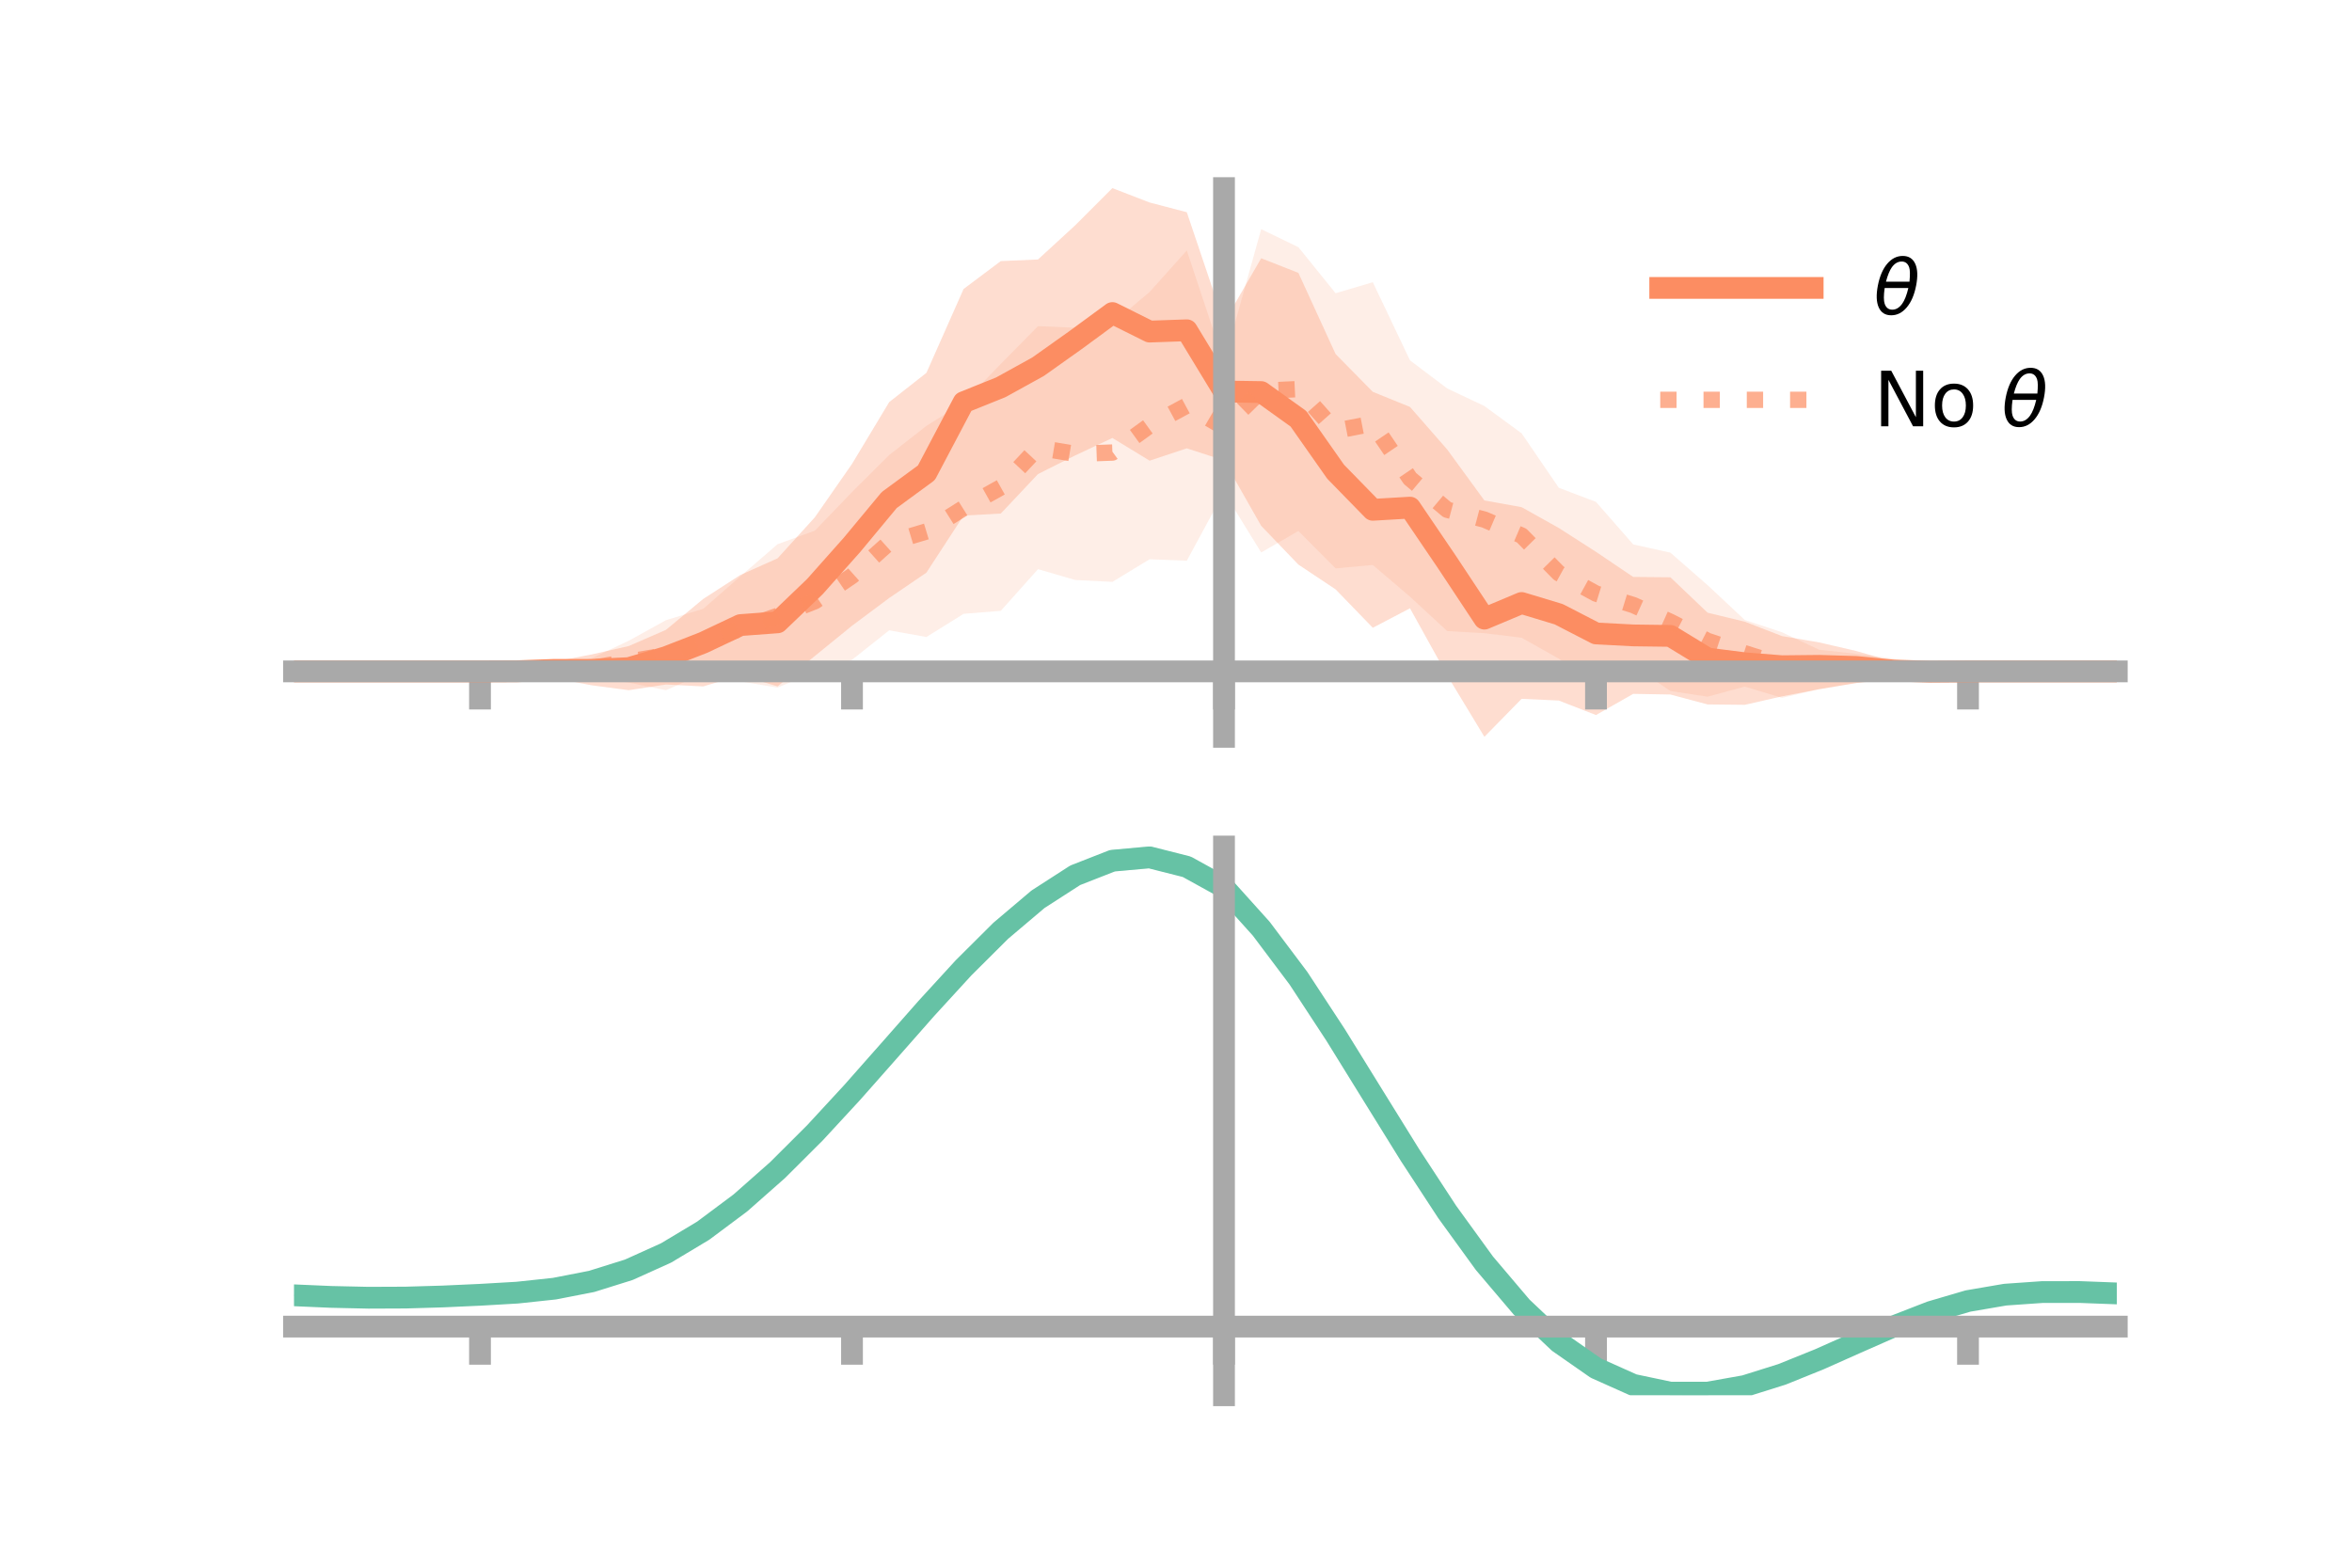 <?xml version="1.0" encoding="utf-8" standalone="no"?>
<!DOCTYPE svg PUBLIC "-//W3C//DTD SVG 1.1//EN"
  "http://www.w3.org/Graphics/SVG/1.1/DTD/svg11.dtd">
<!-- Created with matplotlib (https://matplotlib.org/) -->
<svg height="144pt" version="1.1" viewBox="0 0 216 144" width="216pt" xmlns="http://www.w3.org/2000/svg" xmlns:xlink="http://www.w3.org/1999/xlink">
 <defs>
  <style type="text/css">*{stroke-linecap:butt;stroke-linejoin:round;}</style>
 </defs>
 <g id="figure_1">
  <g id="patch_1">
   <path d="M 0 144 
L 216 144 
L 216 0 
L 0 0 
z
" style="fill:none;"/>
  </g>
  <g id="axes_1">
   <g id="patch_2">
    <path d="M 27 67.68 
L 194.4 67.68 
L 194.4 17.28 
L 27 17.28 
z
" style="fill:none;"/>
   </g>
   <g id="PolyCollection_1">
    <path clip-path="url(#pf40df5499a)" d="M 27 61.671 
L 27 61.671 
L 30.416 61.671 
L 33.833 61.671 
L 37.249 61.671 
L 40.665 61.671 
L 44.082 61.671 
L 47.498 61.515 
L 50.914 60.768 
L 54.331 60.115 
L 57.747 59.341 
L 61.163 57.853 
L 64.58 55.016 
L 67.996 52.813 
L 71.412 51.284 
L 74.829 47.52 
L 78.245 42.615 
L 81.661 36.935 
L 85.078 34.25 
L 88.494 26.544 
L 91.91 23.981 
L 95.327 23.834 
L 98.743 20.695 
L 102.159 17.28 
L 105.576 18.6 
L 108.992 19.493 
L 112.408 29.629 
L 115.824 23.722 
L 119.241 25.065 
L 122.657 32.52 
L 126.073 35.991 
L 129.49 37.38 
L 132.906 41.288 
L 136.322 45.969 
L 139.739 46.585 
L 143.155 48.497 
L 146.571 50.689 
L 149.988 52.995 
L 153.404 53.026 
L 156.82 56.28 
L 160.237 57.106 
L 163.653 58.427 
L 167.069 59.01 
L 170.486 59.801 
L 173.902 60.781 
L 177.318 61.565 
L 180.735 61.67 
L 184.151 61.671 
L 187.567 61.671 
L 190.984 61.671 
L 194.4 61.671 
L 194.4 61.671 
L 194.4 61.671 
L 190.984 61.671 
L 187.567 61.671 
L 184.151 61.671 
L 180.735 61.671 
L 177.318 61.825 
L 173.902 62.405 
L 170.486 62.726 
L 167.069 63.31 
L 163.653 63.964 
L 160.237 64.742 
L 156.82 64.705 
L 153.404 63.795 
L 149.988 63.735 
L 146.571 65.681 
L 143.155 64.347 
L 139.739 64.192 
L 136.322 67.68 
L 132.906 62.038 
L 129.49 55.875 
L 126.073 57.665 
L 122.657 54.135 
L 119.241 51.862 
L 115.824 48.303 
L 112.408 42.292 
L 108.992 41.182 
L 105.576 42.315 
L 102.159 40.23 
L 98.743 41.832 
L 95.327 43.544 
L 91.91 47.171 
L 88.494 47.358 
L 85.078 52.601 
L 81.661 54.93 
L 78.245 57.48 
L 74.829 60.26 
L 71.412 63.045 
L 67.996 62.024 
L 64.58 63.052 
L 61.163 62.875 
L 57.747 63.399 
L 54.331 62.946 
L 50.914 62.292 
L 47.498 61.798 
L 44.082 61.671 
L 40.665 61.671 
L 37.249 61.671 
L 33.833 61.671 
L 30.416 61.671 
L 27 61.671 
z
" style="fill:#fc8d62;fill-opacity:0.3;"/>
   </g>
   <g id="PolyCollection_2">
    <path clip-path="url(#pf40df5499a)" d="M 27 61.671 
L 27 61.671 
L 30.416 61.671 
L 33.833 61.671 
L 37.249 61.671 
L 40.665 61.671 
L 44.082 61.671 
L 47.498 61.508 
L 50.914 61.304 
L 54.331 60.465 
L 57.747 58.853 
L 61.163 56.966 
L 64.58 55.922 
L 67.996 52.942 
L 71.412 49.985 
L 74.829 48.748 
L 78.245 45.201 
L 81.661 41.796 
L 85.078 39.122 
L 88.494 36.959 
L 91.91 33.428 
L 95.327 29.957 
L 98.743 30.105 
L 102.159 29.691 
L 105.576 26.82 
L 108.992 23.006 
L 112.408 33.287 
L 115.824 21.052 
L 119.241 22.705 
L 122.657 26.934 
L 126.073 25.923 
L 129.49 33.101 
L 132.906 35.681 
L 136.322 37.296 
L 139.739 39.801 
L 143.155 44.804 
L 146.571 46.101 
L 149.988 50.007 
L 153.404 50.764 
L 156.82 53.749 
L 160.237 56.948 
L 163.653 58.076 
L 167.069 59.684 
L 170.486 60.059 
L 173.902 60.491 
L 177.318 61.384 
L 180.735 61.67 
L 184.151 61.671 
L 187.567 61.671 
L 190.984 61.671 
L 194.4 61.671 
L 194.4 61.671 
L 194.4 61.671 
L 190.984 61.671 
L 187.567 61.671 
L 184.151 61.671 
L 180.735 61.671 
L 177.318 61.902 
L 173.902 62.198 
L 170.486 62.751 
L 167.069 63.297 
L 163.653 64.103 
L 160.237 63.067 
L 156.82 63.995 
L 153.404 63.475 
L 149.988 61.143 
L 146.571 62.946 
L 143.155 60.502 
L 139.739 58.58 
L 136.322 58.162 
L 132.906 57.968 
L 129.49 54.808 
L 126.073 51.895 
L 122.657 52.21 
L 119.241 48.776 
L 115.824 50.748 
L 112.408 45.199 
L 108.992 51.505 
L 105.576 51.371 
L 102.159 53.448 
L 98.743 53.275 
L 95.327 52.281 
L 91.91 56.107 
L 88.494 56.384 
L 85.078 58.512 
L 81.661 57.897 
L 78.245 60.609 
L 74.829 61.708 
L 71.412 63.161 
L 67.996 62.584 
L 64.58 61.879 
L 61.163 63.4 
L 57.747 62.7 
L 54.331 62.26 
L 50.914 62.405 
L 47.498 61.86 
L 44.082 61.671 
L 40.665 61.671 
L 37.249 61.671 
L 33.833 61.671 
L 30.416 61.671 
L 27 61.671 
z
" style="fill:#fc8d62;fill-opacity:0.15;"/>
   </g>
   <g id="matplotlib.axis_1">
    <g id="xtick_1">
     <g id="line2d_1">
      <defs>
       <path d="M 0 0 
L 0 3.5 
" id="m696d9c262d" style="stroke:#a9a9a9;stroke-width:2;"/>
      </defs>
      <g>
       <use style="fill:#a9a9a9;stroke:#a9a9a9;stroke-width:2;" x="44.082" xlink:href="#m696d9c262d" y="61.671"/>
      </g>
     </g>
    </g>
    <g id="xtick_2">
     <g id="line2d_2">
      <g>
       <use style="fill:#a9a9a9;stroke:#a9a9a9;stroke-width:2;" x="78.245" xlink:href="#m696d9c262d" y="61.671"/>
      </g>
     </g>
    </g>
    <g id="xtick_3">
     <g id="line2d_3">
      <g>
       <use style="fill:#a9a9a9;stroke:#a9a9a9;stroke-width:2;" x="112.408" xlink:href="#m696d9c262d" y="61.671"/>
      </g>
     </g>
    </g>
    <g id="xtick_4">
     <g id="line2d_4">
      <g>
       <use style="fill:#a9a9a9;stroke:#a9a9a9;stroke-width:2;" x="146.571" xlink:href="#m696d9c262d" y="61.671"/>
      </g>
     </g>
    </g>
    <g id="xtick_5">
     <g id="line2d_5">
      <g>
       <use style="fill:#a9a9a9;stroke:#a9a9a9;stroke-width:2;" x="180.735" xlink:href="#m696d9c262d" y="61.671"/>
      </g>
     </g>
    </g>
   </g>
   <g id="matplotlib.axis_2"/>
   <g id="line2d_6">
    <path clip-path="url(#pf40df5499a)" d="M 27 61.671 
L 30.416 61.671 
L 33.833 61.671 
L 37.249 61.671 
L 40.665 61.671 
L 44.082 61.671 
L 47.498 61.656 
L 50.914 61.53 
L 54.331 61.531 
L 57.747 61.37 
L 61.163 60.364 
L 64.58 59.034 
L 67.996 57.418 
L 71.412 57.164 
L 74.829 53.89 
L 78.245 50.047 
L 81.661 45.933 
L 85.078 43.425 
L 88.494 36.951 
L 91.91 35.576 
L 95.327 33.689 
L 98.743 31.263 
L 102.159 28.755 
L 105.576 30.457 
L 108.992 30.338 
L 112.408 35.961 
L 115.824 36.013 
L 119.241 38.464 
L 122.657 43.327 
L 126.073 46.828 
L 129.49 46.628 
L 132.906 51.663 
L 136.322 56.824 
L 139.739 55.388 
L 143.155 56.422 
L 146.571 58.185 
L 149.988 58.365 
L 153.404 58.41 
L 156.82 60.492 
L 160.237 60.924 
L 163.653 61.196 
L 167.069 61.16 
L 170.486 61.264 
L 173.902 61.593 
L 177.318 61.695 
L 180.735 61.671 
L 184.151 61.671 
L 187.567 61.671 
L 190.984 61.671 
L 194.4 61.671 
" style="fill:none;stroke:#fc8d62;stroke-linecap:square;stroke-width:2;"/>
   </g>
   <g id="line2d_7">
    <path clip-path="url(#pf40df5499a)" d="M 27 61.671 
L 30.416 61.671 
L 33.833 61.671 
L 37.249 61.671 
L 40.665 61.671 
L 44.082 61.671 
L 47.498 61.684 
L 50.914 61.855 
L 54.331 61.362 
L 57.747 60.776 
L 61.163 60.183 
L 64.58 58.901 
L 67.996 57.763 
L 71.412 56.573 
L 74.829 55.228 
L 78.245 52.905 
L 81.661 49.846 
L 85.078 48.817 
L 88.494 46.672 
L 91.91 44.767 
L 95.327 41.119 
L 98.743 41.69 
L 102.159 41.569 
L 105.576 39.096 
L 108.992 37.256 
L 112.408 39.243 
L 115.824 35.9 
L 119.241 35.741 
L 122.657 39.572 
L 126.073 38.909 
L 129.49 43.954 
L 132.906 46.825 
L 136.322 47.729 
L 139.739 49.19 
L 143.155 52.653 
L 146.571 54.524 
L 149.988 55.575 
L 153.404 57.119 
L 156.82 58.872 
L 160.237 60.007 
L 163.653 61.089 
L 167.069 61.49 
L 170.486 61.405 
L 173.902 61.345 
L 177.318 61.643 
L 180.735 61.671 
L 184.151 61.671 
L 187.567 61.671 
L 190.984 61.671 
L 194.4 61.671 
" style="fill:none;stroke:#fc8d62;stroke-dasharray:1.5,2.475;stroke-dashoffset:0;stroke-opacity:0.7;stroke-width:1.5;"/>
   </g>
   <g id="patch_3">
    <path d="M 112.408 67.68 
L 112.408 17.28 
" style="fill:none;stroke:#a9a9a9;stroke-linecap:square;stroke-linejoin:miter;stroke-width:2;"/>
   </g>
   <g id="patch_4">
    <path d="M 194.4 67.68 
L 194.4 17.28 
" style="fill:none;"/>
   </g>
   <g id="patch_5">
    <path d="M 27 61.671 
L 194.4 61.671 
" style="fill:none;stroke:#a9a9a9;stroke-linecap:square;stroke-linejoin:miter;stroke-width:2;"/>
   </g>
   <g id="patch_6">
    <path d="M 27 17.28 
L 194.4 17.28 
" style="fill:none;"/>
   </g>
   <g id="legend_1">
    <g id="line2d_8">
     <path d="M 152.47 26.449 
L 166.47 26.449 
" style="fill:none;stroke:#fc8d62;stroke-linecap:square;stroke-width:2;"/>
    </g>
    <g id="line2d_9"/>
    <g id="text_1">
     <!-- $\theta$ -->
     <g transform="translate(172.07 28.899)scale(0.07 -0.07)">
      <defs>
       <path d="M 45.516 34.672 
L 14.453 34.672 
Q 12.359 20.062 14.5 13.875 
Q 17.188 6.25 24.469 6.25 
Q 31.781 6.25 37.359 13.922 
Q 42.234 20.656 45.516 34.672 
z
M 47.016 42.969 
Q 48.344 56.844 46.625 61.719 
Q 43.953 69.438 36.766 69.438 
Q 29.297 69.438 23.828 61.812 
Q 19.531 55.672 16.156 42.969 
z
M 38.188 76.766 
Q 49.906 76.766 54.594 66.406 
Q 59.281 56.109 55.719 37.844 
Q 52.203 19.625 43.453 9.281 
Q 34.766 -1.125 23.047 -1.125 
Q 11.281 -1.125 6.641 9.281 
Q 2 19.625 5.516 37.844 
Q 9.078 56.109 17.719 66.406 
Q 26.422 76.766 38.188 76.766 
z
" id="DejaVuSans-Oblique-952"/>
      </defs>
      <use transform="translate(0 0.234)" xlink:href="#DejaVuSans-Oblique-952"/>
     </g>
    </g>
    <g id="line2d_10">
     <path d="M 152.47 36.724 
L 166.47 36.724 
" style="fill:none;stroke:#fc8d62;stroke-dasharray:1.5,2.475;stroke-dashoffset:0;stroke-opacity:0.7;stroke-width:1.5;"/>
    </g>
    <g id="line2d_11"/>
    <g id="text_2">
     <!-- No $\theta$ -->
     <g transform="translate(172.07 39.174)scale(0.07 -0.07)">
      <defs>
       <path d="M 9.812 72.906 
L 23.094 72.906 
L 55.422 11.922 
L 55.422 72.906 
L 64.984 72.906 
L 64.984 0 
L 51.703 0 
L 19.391 60.984 
L 19.391 0 
L 9.812 0 
z
" id="DejaVuSans-78"/>
       <path d="M 30.609 48.391 
Q 23.391 48.391 19.188 42.75 
Q 14.984 37.109 14.984 27.297 
Q 14.984 17.484 19.156 11.844 
Q 23.344 6.203 30.609 6.203 
Q 37.797 6.203 41.984 11.859 
Q 46.188 17.531 46.188 27.297 
Q 46.188 37.016 41.984 42.703 
Q 37.797 48.391 30.609 48.391 
z
M 30.609 56 
Q 42.328 56 49.016 48.375 
Q 55.719 40.766 55.719 27.297 
Q 55.719 13.875 49.016 6.219 
Q 42.328 -1.422 30.609 -1.422 
Q 18.844 -1.422 12.172 6.219 
Q 5.516 13.875 5.516 27.297 
Q 5.516 40.766 12.172 48.375 
Q 18.844 56 30.609 56 
z
" id="DejaVuSans-111"/>
       <path id="DejaVuSans-32"/>
      </defs>
      <use transform="translate(0 0.234)" xlink:href="#DejaVuSans-78"/>
      <use transform="translate(74.805 0.234)" xlink:href="#DejaVuSans-111"/>
      <use transform="translate(135.986 0.234)" xlink:href="#DejaVuSans-32"/>
      <use transform="translate(167.773 0.234)" xlink:href="#DejaVuSans-Oblique-952"/>
     </g>
    </g>
   </g>
  </g>
  <g id="axes_2">
   <g id="patch_7">
    <path d="M 27 128.16 
L 194.4 128.16 
L 194.4 77.76 
L 27 77.76 
z
" style="fill:none;"/>
   </g>
   <g id="PolyCollection_3">
    <path clip-path="url(#p53e031f874)" d="M 27 119.033 
L 27 118.928 
L 30.416 119.084 
L 33.833 119.163 
L 37.249 119.144 
L 40.665 119.033 
L 44.082 118.865 
L 47.498 118.654 
L 50.914 118.278 
L 54.331 117.598 
L 57.747 116.509 
L 61.163 114.936 
L 64.58 112.844 
L 67.996 110.234 
L 71.412 107.146 
L 74.829 103.654 
L 78.245 99.863 
L 81.661 95.905 
L 85.078 91.934 
L 88.494 88.119 
L 91.91 84.642 
L 95.327 81.687 
L 98.743 79.44 
L 102.159 78.075 
L 105.576 77.76 
L 108.992 78.642 
L 112.408 80.565 
L 115.824 84.419 
L 119.241 89.041 
L 122.657 94.339 
L 126.073 99.957 
L 129.49 105.567 
L 132.906 110.887 
L 136.322 115.684 
L 139.739 119.782 
L 143.155 123.06 
L 146.571 125.459 
L 149.988 126.983 
L 153.404 127.692 
L 156.82 127.683 
L 160.237 127.078 
L 163.653 126.02 
L 167.069 124.665 
L 170.486 123.173 
L 173.902 121.701 
L 177.318 120.401 
L 180.735 119.415 
L 184.151 118.838 
L 187.567 118.605 
L 190.984 118.609 
L 194.4 118.746 
L 194.4 118.87 
L 194.4 118.87 
L 190.984 118.75 
L 187.567 118.759 
L 184.151 119.003 
L 180.735 119.597 
L 177.318 120.618 
L 173.902 121.973 
L 170.486 123.508 
L 167.069 125.061 
L 163.653 126.464 
L 160.237 127.549 
L 156.82 128.16 
L 153.404 128.156 
L 149.988 127.424 
L 146.571 125.891 
L 143.155 123.525 
L 139.739 120.337 
L 136.322 116.379 
L 132.906 111.755 
L 129.49 106.627 
L 126.073 101.213 
L 122.657 95.784 
L 119.241 90.658 
L 115.824 86.183 
L 112.408 82.443 
L 108.992 80.595 
L 105.576 79.744 
L 102.159 80.049 
L 98.743 81.36 
L 95.327 83.517 
L 91.91 86.346 
L 88.494 89.671 
L 85.078 93.314 
L 81.661 97.102 
L 78.245 100.873 
L 74.829 104.483 
L 71.412 107.809 
L 67.996 110.752 
L 64.58 113.245 
L 61.163 115.25 
L 57.747 116.763 
L 54.331 117.813 
L 50.914 118.464 
L 47.498 118.817 
L 44.082 119.003 
L 40.665 119.145 
L 37.249 119.234 
L 33.833 119.244 
L 30.416 119.171 
L 27 119.033 
z
" style="fill:#66c2a5;fill-opacity:0.3;"/>
   </g>
   <g id="matplotlib.axis_3">
    <g id="xtick_6">
     <g id="line2d_12">
      <g>
       <use style="fill:#a9a9a9;stroke:#a9a9a9;stroke-width:2;" x="44.082" xlink:href="#m696d9c262d" y="121.856"/>
      </g>
     </g>
    </g>
    <g id="xtick_7">
     <g id="line2d_13">
      <g>
       <use style="fill:#a9a9a9;stroke:#a9a9a9;stroke-width:2;" x="78.245" xlink:href="#m696d9c262d" y="121.856"/>
      </g>
     </g>
    </g>
    <g id="xtick_8">
     <g id="line2d_14">
      <g>
       <use style="fill:#a9a9a9;stroke:#a9a9a9;stroke-width:2;" x="112.408" xlink:href="#m696d9c262d" y="121.856"/>
      </g>
     </g>
    </g>
    <g id="xtick_9">
     <g id="line2d_15">
      <g>
       <use style="fill:#a9a9a9;stroke:#a9a9a9;stroke-width:2;" x="146.571" xlink:href="#m696d9c262d" y="121.856"/>
      </g>
     </g>
    </g>
    <g id="xtick_10">
     <g id="line2d_16">
      <g>
       <use style="fill:#a9a9a9;stroke:#a9a9a9;stroke-width:2;" x="180.735" xlink:href="#m696d9c262d" y="121.856"/>
      </g>
     </g>
    </g>
   </g>
   <g id="matplotlib.axis_4"/>
   <g id="line2d_17">
    <path clip-path="url(#p53e031f874)" d="M 27 118.98 
L 30.416 119.127 
L 33.833 119.203 
L 37.249 119.189 
L 40.665 119.089 
L 44.082 118.934 
L 47.498 118.736 
L 50.914 118.371 
L 54.331 117.705 
L 57.747 116.636 
L 61.163 115.093 
L 64.58 113.044 
L 67.996 110.493 
L 71.412 107.477 
L 74.829 104.068 
L 78.245 100.368 
L 81.661 96.503 
L 85.078 92.624 
L 88.494 88.895 
L 91.91 85.494 
L 95.327 82.602 
L 98.743 80.4 
L 102.159 79.062 
L 105.576 78.752 
L 108.992 79.618 
L 112.408 81.504 
L 115.824 85.301 
L 119.241 89.849 
L 122.657 95.062 
L 126.073 100.585 
L 129.49 106.097 
L 132.906 111.321 
L 136.322 116.032 
L 139.739 120.06 
L 143.155 123.293 
L 146.571 125.675 
L 149.988 127.204 
L 153.404 127.924 
L 156.82 127.921 
L 160.237 127.314 
L 163.653 126.242 
L 167.069 124.863 
L 170.486 123.341 
L 173.902 121.837 
L 177.318 120.509 
L 180.735 119.506 
L 184.151 118.921 
L 187.567 118.682 
L 190.984 118.679 
L 194.4 118.808 
" style="fill:none;stroke:#66c2a5;stroke-linecap:square;stroke-width:2;"/>
   </g>
   <g id="patch_8">
    <path d="M 112.408 128.16 
L 112.408 77.76 
" style="fill:none;stroke:#a9a9a9;stroke-linecap:square;stroke-linejoin:miter;stroke-width:2;"/>
   </g>
   <g id="patch_9">
    <path d="M 194.4 128.16 
L 194.4 77.76 
" style="fill:none;"/>
   </g>
   <g id="patch_10">
    <path d="M 27 121.856 
L 194.4 121.856 
" style="fill:none;stroke:#a9a9a9;stroke-linecap:square;stroke-linejoin:miter;stroke-width:2;"/>
   </g>
   <g id="patch_11">
    <path d="M 27 77.76 
L 194.4 77.76 
" style="fill:none;"/>
   </g>
  </g>
 </g>
 <defs>
  <clipPath id="pf40df5499a">
   <rect height="50.4" width="167.4" x="27" y="17.28"/>
  </clipPath>
  <clipPath id="p53e031f874">
   <rect height="50.4" width="167.4" x="27" y="77.76"/>
  </clipPath>
 </defs>
</svg>
